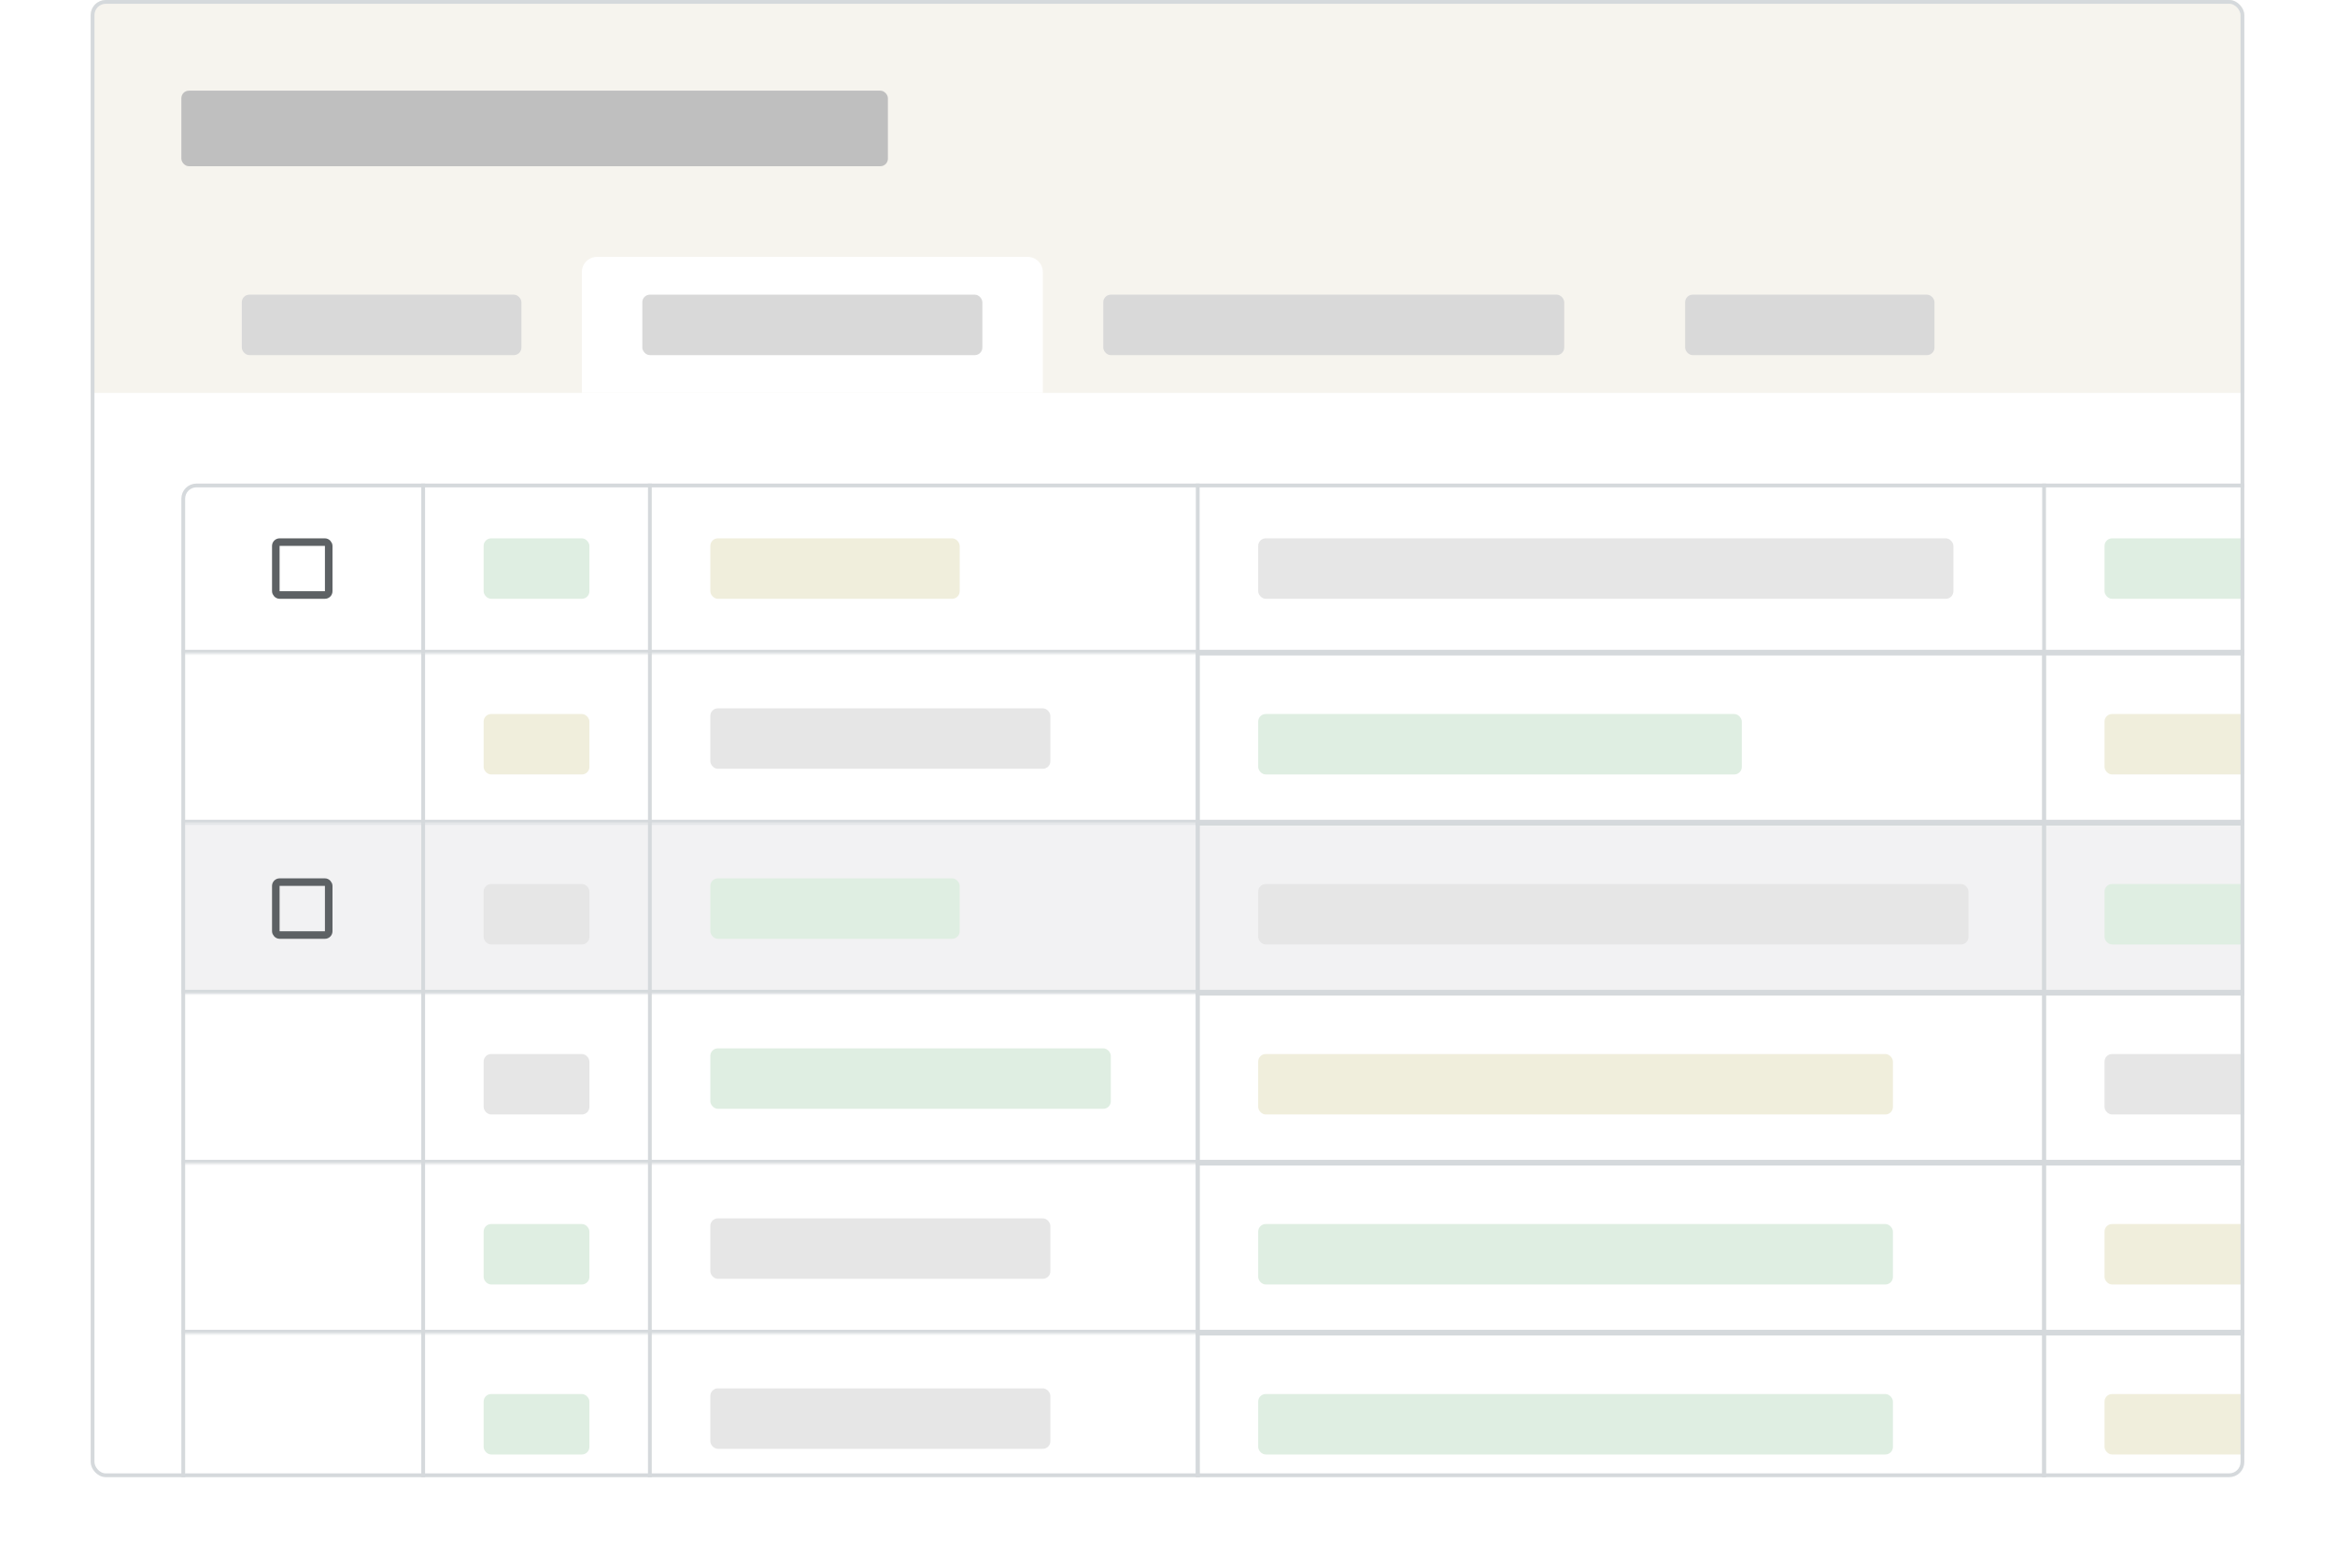 <svg width="618" height="415" viewBox="0 0 618 415" fill="none" xmlns="http://www.w3.org/2000/svg">
<rect width="618" height="415" fill="white"/>
<g clip-path="url(#clip0_975_9449)">
<rect x="24" width="570" height="391" rx="4" fill="white"/>
<rect width="570" height="104" transform="translate(24)" fill="#F6F4EE"/>
<rect x="48" y="24" width="187" height="20" rx="2" fill="#BFBFBF"/>
<g clip-path="url(#clip1_975_9449)">
<rect x="64" y="78" width="74" height="16" rx="2" fill="#D9D9D9"/>
<path d="M154 72C154 69.791 155.791 68 158 68H272C274.209 68 276 69.791 276 72V104H154V72Z" fill="white"/>
<rect x="170" y="78" width="90" height="16" rx="2" fill="#D9D9D9"/>
<rect x="292" y="78" width="122" height="16" rx="2" fill="#D9D9D9"/>
<rect x="446" y="78" width="66" height="16" rx="2" fill="#D9D9D9"/>
</g>
<g clip-path="url(#clip2_975_9449)">
<rect x="48" y="128" width="793" height="270" rx="4" fill="white"/>
<mask id="path-12-inside-1_975_9449" fill="white">
<path d="M48 128H841V173H48V128Z"/>
</mask>
<path d="M841 172H48V174H841V172Z" fill="#D5D9DC" mask="url(#path-12-inside-1_975_9449)"/>
<path d="M111.5 128V173H112.5V128H111.5Z" fill="#D5D9DC"/>
<rect x="73" y="143.5" width="14" height="14" rx="1" stroke="#5D6164" stroke-width="2"/>
<path d="M171.5 128V173H172.5V128H171.5Z" fill="#D5D9DC"/>
<rect x="128" y="142.5" width="28" height="16" rx="2" fill="#DFEEE2"/>
<path d="M316.5 128V173H317.5V128H316.5Z" fill="#D5D9DC"/>
<rect x="188" y="142.5" width="66" height="16" rx="2" fill="#F0EEDC"/>
<path d="M540.5 128V173H541.5V128H540.5Z" fill="#D5D9DC"/>
<rect x="333" y="142.5" width="184" height="16" rx="2" fill="#E6E6E6"/>
<path d="M840.5 128V173H841.5V128H840.5Z" fill="#D5D9DC"/>
<rect x="557" y="142.5" width="160" height="16" rx="2" fill="#DFEEE2"/>
<mask id="path-30-inside-2_975_9449" fill="white">
<path d="M48 173H841V218H48V173Z"/>
</mask>
<path d="M841 217H48V219H841V217Z" fill="#D5D9DC" mask="url(#path-30-inside-2_975_9449)"/>
<path d="M111.5 173V218H112.5V173H111.5Z" fill="#D5D9DC"/>
<path d="M171.5 173V218H172.5V173H171.5Z" fill="#D5D9DC"/>
<rect x="128" y="189" width="28" height="16" rx="2" fill="#F0EEDC"/>
<path d="M316.5 173V218H317.5V173H316.5Z" fill="#D5D9DC"/>
<rect x="188" y="187.5" width="90" height="16" rx="2" fill="#E6E6E6"/>
<rect x="317" y="173" width="224" height="45" stroke="#D5D9DC"/>
<rect x="333" y="189" width="128" height="16" rx="2" fill="#DFEEE2"/>
<rect x="541" y="173" width="300" height="45" stroke="#D5D9DC"/>
<rect x="557" y="189" width="160" height="16" rx="2" fill="#F0EEDC"/>
<mask id="path-44-inside-3_975_9449" fill="white">
<path d="M48 218H841V263H48V218Z"/>
</mask>
<path d="M48 218H841V263H48V218Z" fill="#7B7F82" fill-opacity="0.1"/>
<path d="M841 262H48V264H841V262Z" fill="#D5D9DC" mask="url(#path-44-inside-3_975_9449)"/>
<path d="M111.5 218V263H112.5V218H111.5Z" fill="#D5D9DC"/>
<rect x="73" y="233.5" width="14" height="14" rx="1" stroke="#5D6164" stroke-width="2"/>
<path d="M171.5 218V263H172.5V218H171.5Z" fill="#D5D9DC"/>
<rect x="128" y="234" width="28" height="16" rx="2" fill="#E6E6E6"/>
<path d="M316.5 218V263H317.5V218H316.5Z" fill="#D5D9DC"/>
<rect x="188" y="232.5" width="66" height="16" rx="2" fill="#DFEEE2"/>
<rect x="317" y="218" width="224" height="45" stroke="#D5D9DC"/>
<rect x="333" y="234" width="188" height="16" rx="2" fill="#E6E6E6"/>
<rect x="541" y="218" width="300" height="45" stroke="#D5D9DC"/>
<rect x="557" y="234" width="160" height="16" rx="2" fill="#DFEEE2"/>
<mask id="path-60-inside-4_975_9449" fill="white">
<path d="M48 263H841V308H48V263Z"/>
</mask>
<path d="M841 307H48V309H841V307Z" fill="#D5D9DC" mask="url(#path-60-inside-4_975_9449)"/>
<path d="M111.5 263V308H112.5V263H111.5Z" fill="#D5D9DC"/>
<path d="M171.5 263V308H172.5V263H171.5Z" fill="#D5D9DC"/>
<rect x="128" y="279" width="28" height="16" rx="2" fill="#E6E6E6"/>
<path d="M316.5 263V308H317.5V263H316.5Z" fill="#D5D9DC"/>
<rect x="188" y="277.5" width="106" height="16" rx="2" fill="#DFEEE2"/>
<rect x="317" y="263" width="224" height="45" stroke="#D5D9DC"/>
<rect x="333" y="279" width="168" height="16" rx="2" fill="#F0EEDC"/>
<rect x="541" y="263" width="300" height="45" stroke="#D5D9DC"/>
<rect x="557" y="279" width="160" height="16" rx="2" fill="#E6E6E6"/>
<mask id="path-74-inside-5_975_9449" fill="white">
<path d="M48 308H841V353H48V308Z"/>
</mask>
<path d="M841 352H48V354H841V352Z" fill="#D5D9DC" mask="url(#path-74-inside-5_975_9449)"/>
<path d="M111.5 308V353H112.5V308H111.5Z" fill="#D5D9DC"/>
<path d="M171.5 308V353H172.5V308H171.5Z" fill="#D5D9DC"/>
<rect x="128" y="324" width="28" height="16" rx="2" fill="#DFEEE2"/>
<path d="M316.5 308V353H317.5V308H316.5Z" fill="#D5D9DC"/>
<rect x="188" y="322.5" width="90" height="16" rx="2" fill="#E6E6E6"/>
<rect x="317" y="308" width="224" height="45" stroke="#D5D9DC"/>
<rect x="333" y="324" width="168" height="16" rx="2" fill="#DFEEE2"/>
<rect x="541" y="308" width="300" height="45" stroke="#D5D9DC"/>
<rect x="557" y="324" width="160" height="16" rx="2" fill="#F0EEDC"/>
<mask id="path-88-inside-6_975_9449" fill="white">
<path d="M48 353H841V398H48V353Z"/>
</mask>
<path d="M841 397H48V399H841V397Z" fill="#D5D9DC" mask="url(#path-88-inside-6_975_9449)"/>
<path d="M111.5 353V398H112.5V353H111.5Z" fill="#D5D9DC"/>
<path d="M171.5 353V398H172.5V353H171.5Z" fill="#D5D9DC"/>
<rect x="128" y="369" width="28" height="16" rx="2" fill="#DFEEE2"/>
<path d="M316.5 353V398H317.5V353H316.5Z" fill="#D5D9DC"/>
<rect x="188" y="367.5" width="90" height="16" rx="2" fill="#E6E6E6"/>
<rect x="317" y="353" width="224" height="45" stroke="#D5D9DC"/>
<rect x="333" y="369" width="168" height="16" rx="2" fill="#DFEEE2"/>
<rect x="541" y="353" width="300" height="45" stroke="#D5D9DC"/>
<rect x="557" y="369" width="160" height="16" rx="2" fill="#F0EEDC"/>
</g>
<rect x="48.5" y="128.5" width="792" height="269" rx="3.5" stroke="#D5D9DC"/>
</g>
<rect x="24.5" y="0.5" width="569" height="390" rx="3.5" stroke="#D5D9DC"/>
<defs>
<clipPath id="clip0_975_9449">
<rect x="24" width="570" height="391" rx="4" fill="white"/>
</clipPath>
<clipPath id="clip1_975_9449">
<rect x="48" y="68" width="480" height="36" rx="4" fill="white"/>
</clipPath>
<clipPath id="clip2_975_9449">
<rect x="48" y="128" width="793" height="270" rx="4" fill="white"/>
</clipPath>
</defs>
</svg>
